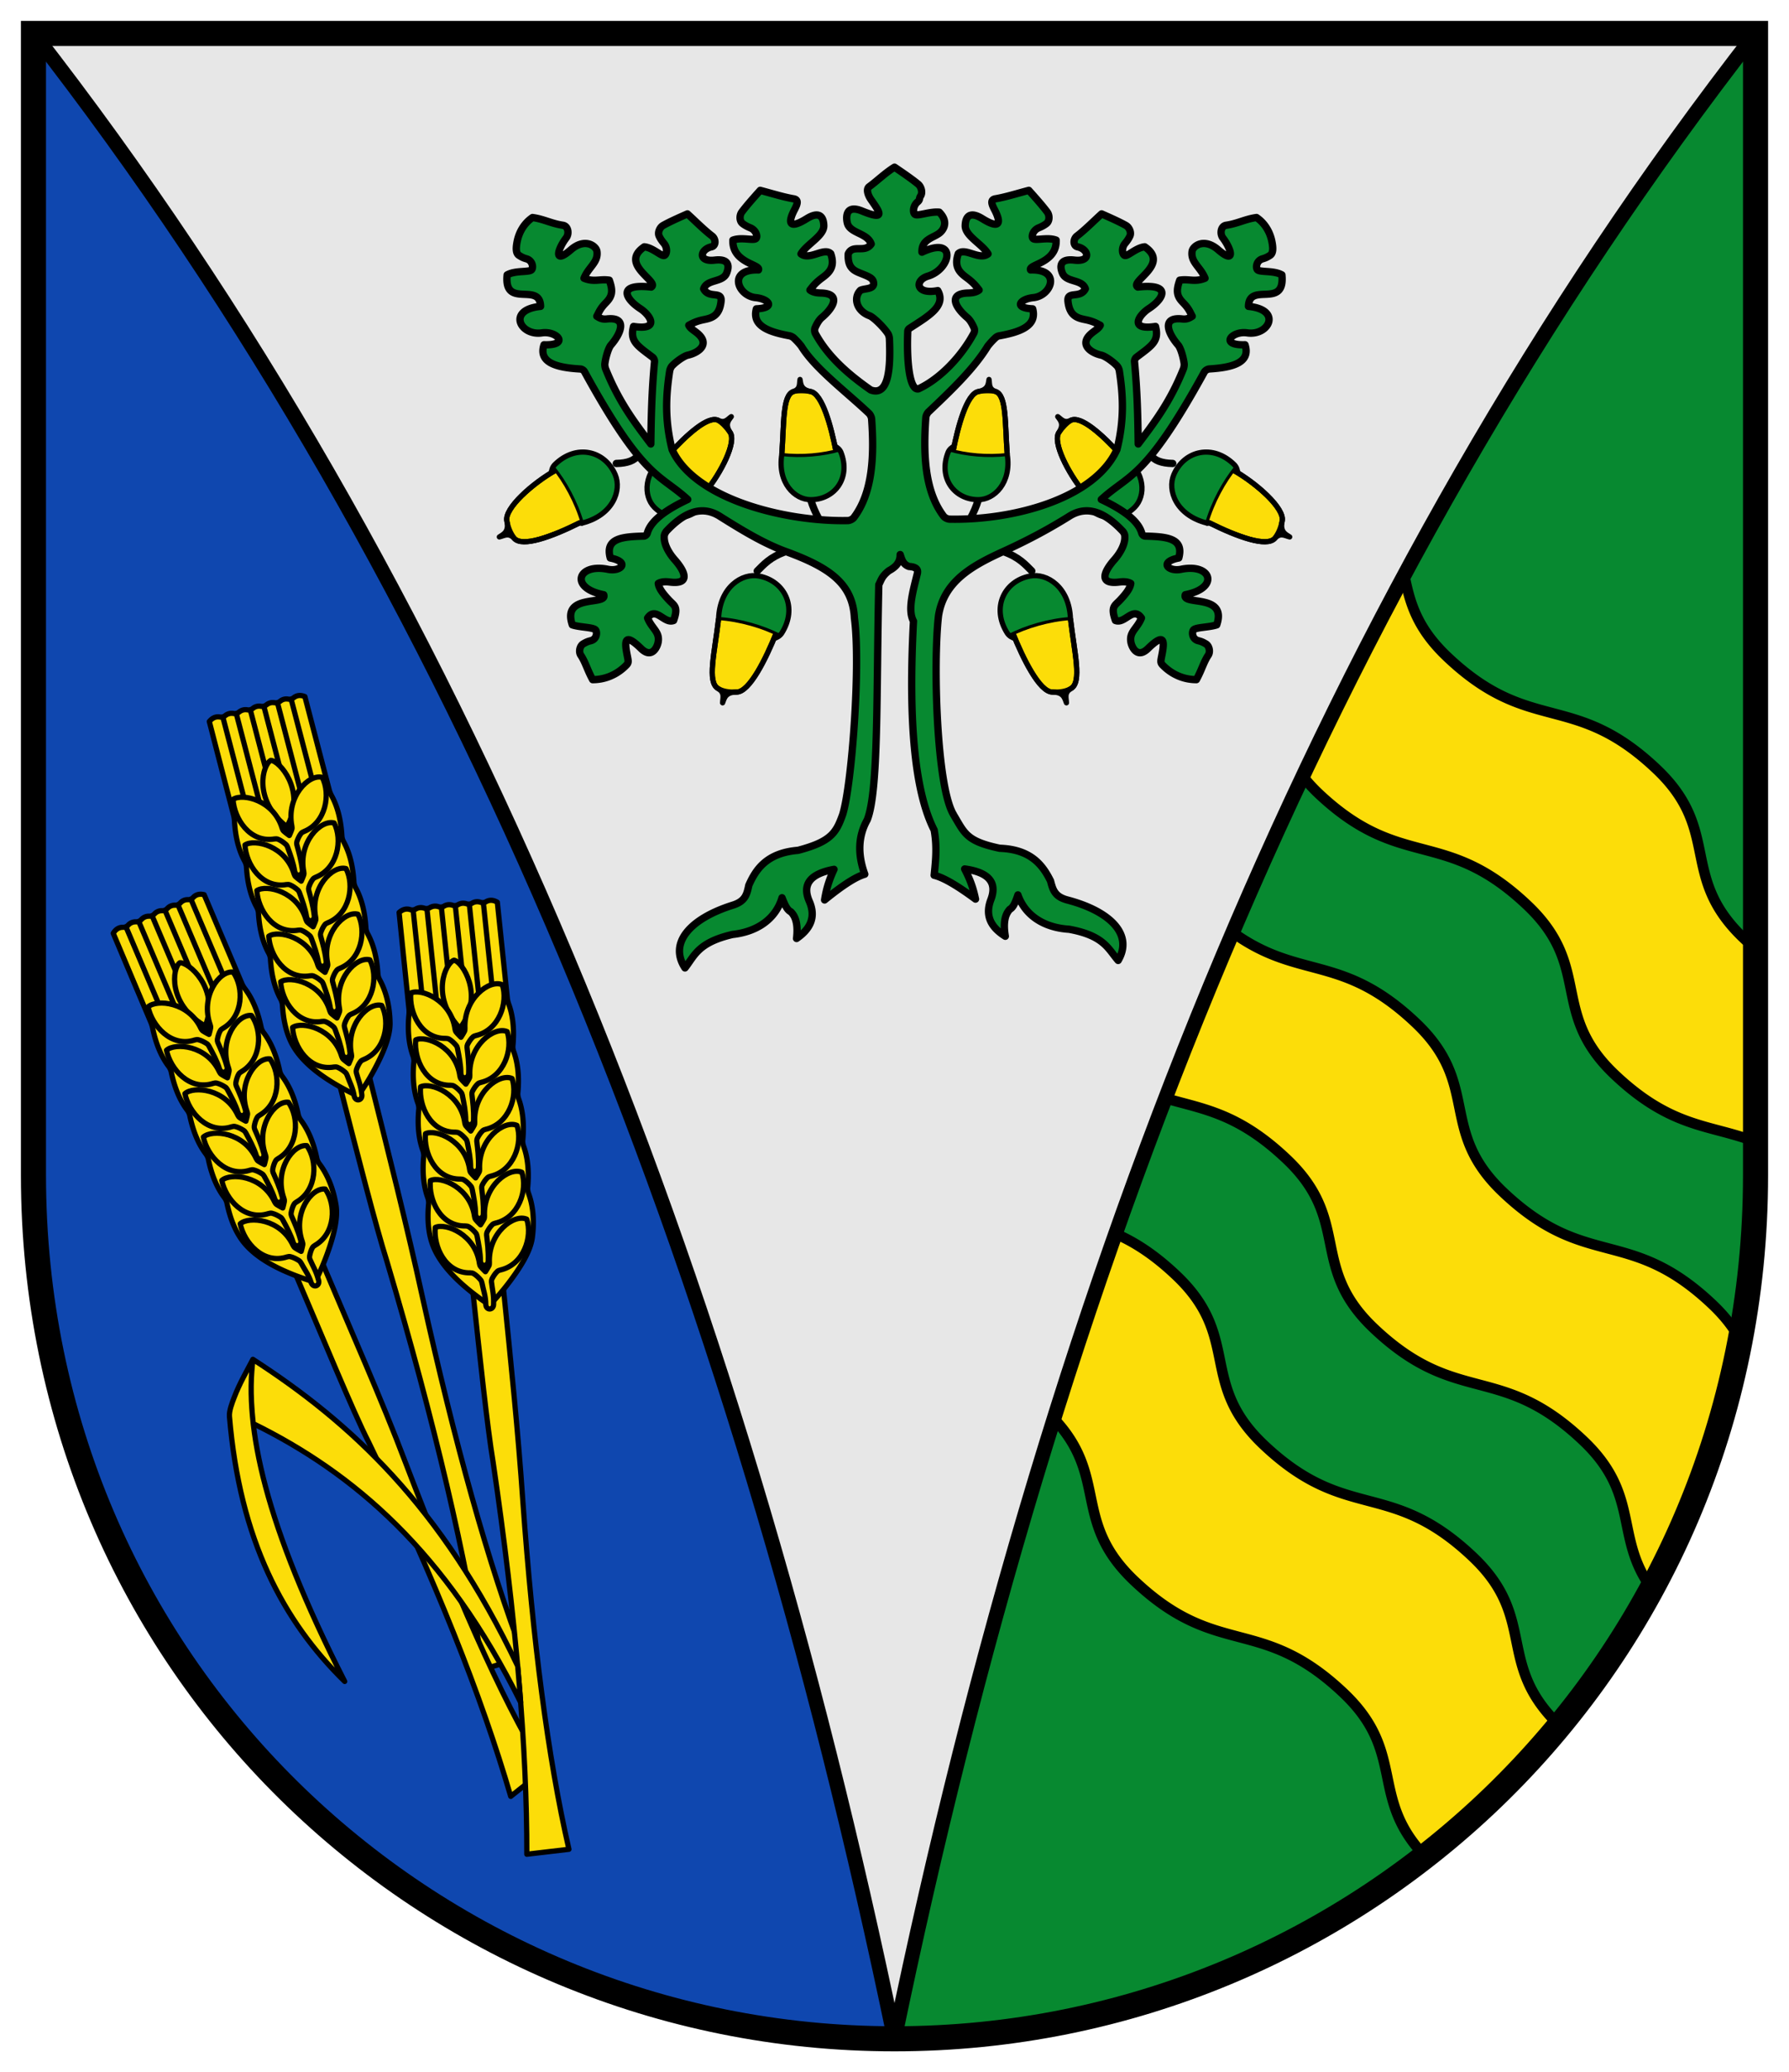 <svg height="495.419" width="427.77" xmlns:xlink="http://www.w3.org/1999/xlink" xmlns="http://www.w3.org/2000/svg"><path style="fill:#e7e7e7;fill-opacity:1;stroke:none;stroke-width:6;stroke-linecap:butt;stroke-miterlimit:4;stroke-dasharray:none" d="M-20961.236-21977.788v272.935c0 116.941 94.136 206.484 205.885 206.484s205.885-89.543 205.885-206.484v-272.935z" transform="translate(20969.236 21985.788)"/><path style="opacity:1;fill:#0f47af;fill-opacity:1;stroke:#000;stroke-width:3.5;stroke-linecap:butt;stroke-linejoin:round;stroke-miterlimit:4;stroke-dasharray:none" d="M-20961.236-21977.787c102.98 132.263 167.744 295.06 205.885 479.418-111.749 0-205.885-89.541-205.885-206.482z" transform="translate(20969.236 21985.788)"/><path style="opacity:1;fill:#fcdd09;fill-opacity:1;stroke:#000;stroke-width:1.25;stroke-linecap:butt;stroke-linejoin:round;stroke-miterlimit:4;stroke-dasharray:none" d="M-20887.913-21726.02c4.222 16.465 8.513 33.286 11.196 41.789 11.527 38.922 18.985 71.121 22.959 97.553l9.752-2.958c-8.507-22.309-16.543-51.372-24.192-85.922-3.669-16.848-8.187-34.776-12.67-52.661" transform="translate(20969.236 21985.788)"/><path style="opacity:1;fill:#fcdd09;fill-opacity:1;stroke:#000;stroke-width:1.25;stroke-linecap:butt;stroke-linejoin:round;stroke-miterlimit:4;stroke-dasharray:none" d="M-20898.392-21680.774c6.085 14.164 13.621 32.576 17.263 39.678 15.918 32.818 27.027 60.849 34.015 84.774l8.079-6.43c-11.012-17.998-21.745-43.334-33.314-73.562-5.578-14.771-13.132-31.731-19.642-47.155" transform="translate(20969.236 21985.788)"/><path style="opacity:1;fill:#fcdd09;fill-opacity:1;stroke:#000;stroke-width:1.25;stroke-linecap:butt;stroke-linejoin:round;stroke-miterlimit:4;stroke-dasharray:none" d="M-20856.122-21676.604c1.702 15.878 3.419 32.094 4.796 40.373 5.55 37.777 8.094 68.699 8.059 93.741l10.073-1.185c-5.06-21.953-8.641-50.07-11.021-83.193-1.098-16.143-2.874-33.418-4.623-50.647" transform="translate(20969.236 21985.788)"/><path style="opacity:1;fill:#fcdd09;fill-opacity:1;stroke:#000;stroke-width:1.25;stroke-linecap:butt;stroke-linejoin:round;stroke-miterlimit:4;stroke-dasharray:none" d="M-20844.735-21578.778c-17.878-36.129-40.095-54.918-63.951-66.662-.811-7.676-.474-11.488-.08-15.369 23.076 14.914 45.102 34.907 63.317 73.341.27 3.015.519 6.103.714 8.69zm-64.036-82.031c-1.964 16.29 2.757 39.336 21.955 77.01-14.609-14.285-25.09-33.767-27.554-63.338-.113-1.348.623-3.231 1.105-4.495 1.328-3.483 2.961-6.205 4.494-9.177z" transform="translate(20969.236 21985.788)"/><g transform="translate(20969.236 21985.788)"><g id="a"><path style="opacity:1;fill:#fcdd09;fill-opacity:1;stroke:#000;stroke-width:1.25;stroke-linecap:butt;stroke-linejoin:round;stroke-miterlimit:4;stroke-dasharray:none" d="M-20846.412-21734.421c1.045 2.851 1.348 6.186.994 9.949-.04.385.05.985.184 1.347 1.047 2.85 1.348 6.186.994 9.949-.04.385.05.985.184 1.347 1.047 2.85 1.348 6.186.994 9.949-.04.385.05.985.185 1.347 1.121 3.025 1.46 6.607.921 10.645-.448 3.356-2.968 7.228-5.34 10.402-1.828 2.446-3.335 4.069-4.86 5.747-5.345-3.606-10.978-8.26-13.336-13.695-1.29-2.972-1.635-6.545-1.251-10.6.04-.385-.05-.985-.183-1.347-1.047-2.85-1.348-6.186-.994-9.949.04-.385-.05-.985-.184-1.347-1.047-2.85-1.348-6.186-.994-9.949.04-.385-.05-.985-.184-1.347-1.047-2.85-1.348-6.186-.994-9.949.04-.385-.05-.985-.184-1.347-1.047-2.85-1.348-6.186-.994-9.948.04-.385.04-1.008 0-1.392-.799-7.674-2.353-23.028-2.353-23.028.863-.768 1.753-.994 2.684-.676.394.135.921.08 1.278-.133.649-.387 1.342-.456 2.089-.206.395.132.936.08 1.295-.135.68-.399 1.376-.476 2.103-.228.394.134.925.08 1.283-.134a2.365 2.365 0 0 1 2.057-.214c.394.134.925.08 1.283-.134.655-.388 1.343-.461 2.07-.217.394.132.928.08 1.285-.139.658-.392 1.343-.466 2.057-.219.394.136.922.08 1.281-.129.845-.5 1.755-.464 2.722.115l2.4 23.023c.04.384.196.985.329 1.347 1.047 2.849 1.344 6.185.994 9.948-.04.469.04.948.185 1.347z"/><path style="opacity:1;fill:none;fill-opacity:1;stroke:#000;stroke-width:1.25;stroke-linecap:butt;stroke-linejoin:round;stroke-miterlimit:4;stroke-dasharray:none" d="m-20870.422-21767.99 2.473 23.72m.823-24.064 2.473 23.72m7.658-24.776 2.473 23.72m-9.153-23.024 2.473 23.72m7.567-24.767 2.473 23.72m-9.177-23.02 2.473 23.72"/><path style="display:inline;opacity:1;fill:#fcdd09;fill-opacity:1;stroke:#000;stroke-width:1.25;stroke-linecap:butt;stroke-linejoin:round;stroke-miterlimit:4;stroke-dasharray:none" d="M-20859.55-21740.268c-6.72-7.477-3.209-15.255-1.121-15.966 2.068.415 7.031 8.265 1.858 15.638.07 1.504-.603 1.833-.737.328zM-20853.073-21673.878c-.01-2.007-.532-3.234-.932-5.241-.04-.199-.148-.498-.286-.66-.527-.625-1.092-1.163-1.726-1.539-.189-.111-.538-.174-.765-.169-6.005.113-8.826-6.309-8.376-10.85 2.501-1.16 9.637 1.667 10.566 8.675.02.202.138.508.268.671.424.521 1.162 1.234 1.162 1.234s.552-.838.842-1.427c.09-.184.108-.501.1-.701-.303-7.172 5.898-11.793 8.934-10.43 1.419 4.261-.729 10.85-6.29 12.144-.222.05-.549.166-.708.31-.529.486-.951 1.118-1.316 1.828-.09.184-.144.497-.122.697.217 1.95.583 2.952.512 5.263.07 1.504-1.729 1.7-1.863.195z"/><path style="display:inline;opacity:1;fill:#fcdd09;fill-opacity:1;stroke:#000;stroke-width:1.25;stroke-linecap:butt;stroke-linejoin:round;stroke-miterlimit:4;stroke-dasharray:none" d="M-20854.357-21684.307c-.01-2.007-.417-4.015-.817-6.022-.04-.199-.148-.498-.286-.66-.527-.625-1.092-1.163-1.726-1.539-.189-.111-.538-.174-.765-.169-6.005.113-8.826-6.309-8.376-10.85 2.501-1.16 9.637 1.667 10.566 8.675.02.202.138.508.268.671.424.521 1.162 1.234 1.162 1.234s.552-.838.842-1.427c.09-.184.108-.501.1-.701-.303-7.172 5.898-11.793 8.934-10.43 1.419 4.261-.729 10.85-6.29 12.144-.222.05-.549.166-.708.31-.529.486-.951 1.118-1.316 1.828-.09.184-.144.497-.122.697.217 1.95.468 3.733.397 6.044.07 1.504-1.729 1.7-1.863.195z"/><path style="display:inline;opacity:1;fill:#fcdd09;fill-opacity:1;stroke:#000;stroke-width:1.25;stroke-linecap:butt;stroke-linejoin:round;stroke-miterlimit:4;stroke-dasharray:none" d="M-20855.526-21695.517c-.01-2.007-.417-4.015-.817-6.022-.04-.199-.148-.498-.286-.66-.527-.625-1.092-1.163-1.726-1.539-.189-.111-.538-.174-.765-.169-6.005.113-8.826-6.309-8.376-10.85 2.501-1.16 9.637 1.667 10.566 8.675.02.202.138.508.268.671.424.521 1.162 1.234 1.162 1.234s.552-.838.842-1.427c.09-.184.108-.501.1-.701-.303-7.172 5.898-11.793 8.934-10.43 1.419 4.261-.729 10.85-6.29 12.144-.222.05-.549.166-.708.31-.529.486-.951 1.118-1.316 1.828-.09.184-.144.497-.122.697.217 1.95.468 3.733.397 6.044.07 1.504-1.729 1.7-1.863.195z"/><path style="display:inline;opacity:1;fill:#fcdd09;fill-opacity:1;stroke:#000;stroke-width:1.25;stroke-linecap:butt;stroke-linejoin:round;stroke-miterlimit:4;stroke-dasharray:none" d="M-20856.695-21706.727c-.01-2.007-.417-4.015-.817-6.022-.04-.199-.148-.498-.286-.66-.527-.625-1.092-1.163-1.726-1.539-.189-.111-.538-.174-.765-.169-6.005.113-8.826-6.309-8.376-10.85 2.501-1.16 9.637 1.667 10.566 8.675.02.202.138.508.268.671.424.521 1.162 1.234 1.162 1.234s.552-.838.842-1.427c.09-.184.108-.501.1-.701-.303-7.172 5.898-11.793 8.934-10.43 1.419 4.261-.729 10.85-6.29 12.144-.222.05-.549.166-.708.31-.529.486-.951 1.118-1.316 1.828-.09.184-.144.497-.122.697.217 1.95.468 3.733.397 6.044.07 1.504-1.729 1.7-1.863.195z"/><path style="display:inline;opacity:1;fill:#fcdd09;fill-opacity:1;stroke:#000;stroke-width:1.25;stroke-linecap:butt;stroke-linejoin:round;stroke-miterlimit:4;stroke-dasharray:none" d="M-20857.864-21717.937c-.01-2.007-.417-4.015-.817-6.022-.04-.199-.148-.498-.286-.66-.527-.625-1.092-1.163-1.726-1.539-.189-.111-.538-.174-.765-.169-6.005.113-8.826-6.309-8.376-10.85 2.501-1.16 9.637 1.667 10.566 8.675.02.202.138.508.268.671.424.521 1.162 1.234 1.162 1.234s.552-.838.842-1.427c.09-.184.108-.501.1-.701-.303-7.172 5.898-11.793 8.934-10.43 1.419 4.261-.729 10.85-6.29 12.144-.222.05-.549.166-.708.31-.529.486-.951 1.118-1.316 1.828-.09.184-.144.497-.122.697.217 1.95.468 3.733.397 6.044.07 1.504-1.729 1.7-1.863.195z"/><path style="display:inline;opacity:1;fill:#fcdd09;fill-opacity:1;stroke:#000;stroke-width:1.25;stroke-linecap:butt;stroke-linejoin:round;stroke-miterlimit:4;stroke-dasharray:none" d="M-20859.033-21729.147c-.01-2.007-.417-4.015-.817-6.022-.04-.199-.148-.498-.286-.66-.527-.625-1.092-1.163-1.726-1.539-.189-.111-.538-.174-.765-.169-6.005.113-8.826-6.309-8.376-10.85 2.501-1.16 9.637 1.667 10.566 8.675.02.202.138.508.268.671.424.521 1.162 1.234 1.162 1.234s.552-.838.842-1.427c.09-.184.108-.501.1-.701-.303-7.172 5.898-11.793 8.934-10.43 1.419 4.261-.729 10.85-6.29 12.144-.222.05-.549.166-.708.31-.529.486-.951 1.118-1.316 1.828-.09.184-.144.497-.122.697.217 1.95.468 3.733.397 6.044.07 1.504-1.729 1.7-1.863.195z"/></g><use xlink:href="#a" width="100%" height="100%" transform="rotate(-8.676 -21197.423 -21491.366)"/><use xlink:href="#a" transform="rotate(-17.064 -20891.392 -21537.35)" width="100%" height="100%"/></g><g transform="translate(20969.236 21985.788)"><g id="b"><path style="opacity:1;fill:none;fill-opacity:1;stroke:#000;stroke-width:1.75;stroke-linecap:round;stroke-linejoin:round;stroke-miterlimit:4;stroke-dasharray:none" d="M-20693.995-21876.918c.739 1.165 2.457 1.891 5.169 1.931m-18.972-2.988c.228 1.554.34 3.596.252 6.49m-21.826 17.553c3.812 1.322 5.341 3.165 6.848 4.659m-14.718-12.483c.76-1.398 1.483-3.02 1.934-4.569"/><path style="opacity:1;fill:#078930;fill-opacity:1;stroke:#000;stroke-width:1.25;stroke-linecap:butt;stroke-linejoin:round;stroke-miterlimit:4;stroke-dasharray:none" d="M-20728.395-21877.135c1.066 6.835-3.136 10.81-6.913 10.81-5.742 0-9.68-5.209-7.207-11.396.38-.803.898-1.071 1.398-1.422"/><path style="opacity:1;fill:#fcdd09;fill-opacity:1;stroke:#000;stroke-width:.75;stroke-linecap:square;stroke-linejoin:round;stroke-miterlimit:4;stroke-dasharray:none" d="M-20741.342-21878.037c1.13-5.728 3.258-13.6 6.034-14.14 2.401-.467 2.371-1.841 2.555-2.891.188 1.033-.145 2.281 1.593 2.891 2.621.92 2.203 7.492 2.765 15.042-4.603.586-9.998.07-13.815-1.093z"/><path style="opacity:1;fill:none;fill-opacity:1;stroke:#000;stroke-width:1.25;stroke-linecap:butt;stroke-linejoin:round;stroke-miterlimit:4;stroke-dasharray:none" d="M-20728.395-21877.135c-.562-7.55-.144-14.122-2.765-15.042-1.738-.61-1.405-1.858-1.593-2.891-.184 1.05-.154 2.424-2.555 2.891-2.776.54-4.904 8.412-6.034 14.287"/><path style="opacity:1;fill:none;fill-opacity:1;stroke:#000;stroke-width:1.25;stroke-linecap:butt;stroke-linejoin:round;stroke-miterlimit:4;stroke-dasharray:none" d="M-20728.395-21877.135c-.562-7.55-.144-14.122-2.765-15.042-.749-.276-2.914-.276-4.148 0-2.776.54-4.904 8.412-6.034 14.287"/><g style="opacity:1;stroke-width:1.015"><path style="opacity:1;fill:#078930;fill-opacity:1;stroke:#000;stroke-width:1.268;stroke-linecap:butt;stroke-linejoin:round;stroke-miterlimit:4;stroke-dasharray:none" d="M-20728.395-21877.135c1.066 6.835-3.136 10.81-6.913 10.81-5.742 0-9.68-5.209-7.207-11.396.38-.803.898-1.071 1.398-1.422" transform="matrix(.691 -.703 .702 .691 8980.351 -21331.813)"/><path style="opacity:1;fill:#fcdd09;fill-opacity:1;stroke:#000;stroke-width:.761;stroke-linecap:square;stroke-linejoin:round;stroke-miterlimit:4;stroke-dasharray:none" d="M-20741.342-21878.037c1.13-5.728 3.258-13.6 6.034-14.14 2.401-.467 2.371-1.841 2.555-2.891.188 1.033-.145 2.281 1.593 2.891 2.621.92 2.203 7.492 2.765 15.042-4.603.586-9.998.07-13.815-1.093z" transform="matrix(.691 -.703 .702 .691 8980.351 -21331.813)"/><path style="opacity:1;fill:none;fill-opacity:1;stroke:#000;stroke-width:1.268;stroke-linecap:butt;stroke-linejoin:round;stroke-miterlimit:4;stroke-dasharray:none" d="M-20728.395-21877.135c-.03-.347-.247-.148-.269-.491.412-6.994 0-13.673-2.496-14.551-1.738-.61-1.405-1.858-1.593-2.891-.184 1.05-.154 2.424-2.555 2.891-2.776.54-5.415 8.45-6.034 14.287" transform="matrix(.691 -.703 .702 .691 8980.351 -21331.813)"/><path style="opacity:1;fill:none;fill-opacity:1;stroke:#000;stroke-width:1.268;stroke-linecap:butt;stroke-linejoin:round;stroke-miterlimit:4;stroke-dasharray:none" d="M-20728.395-21877.135c-.03-.347-.247-.148-.269-.491.412-6.994 0-13.673-2.496-14.551-1.153-.283-2.537-.28-4.148 0-2.776.54-5.415 8.45-6.034 14.287" transform="matrix(.691 -.703 .702 .691 8980.351 -21331.813)"/></g><g style="opacity:1;stroke-width:.917"><path style="opacity:1;fill:#078930;fill-opacity:1;stroke:#000;stroke-width:1.147;stroke-linecap:butt;stroke-linejoin:round;stroke-miterlimit:4;stroke-dasharray:none" d="M-20728.395-21877.135c1.066 6.835-3.136 10.81-6.913 10.81-5.742 0-9.68-5.209-7.207-11.396.38-.803.898-1.071 1.398-1.422" transform="matrix(-.428 1.003 -1.002 -.429 -51473.331 -10455.455)"/><path style="opacity:1;fill:#fcdd09;fill-opacity:1;stroke:#000;stroke-width:.688;stroke-linecap:square;stroke-linejoin:round;stroke-miterlimit:4;stroke-dasharray:none" d="M-20741.342-21878.037c1.13-5.728 3.258-13.6 6.034-14.14 2.401-.467 2.371-1.841 2.555-2.891.188 1.033-.145 2.281 1.593 2.891 2.621.92 2.203 7.492 2.765 15.042-4.603.586-9.998.07-13.815-1.093z" transform="matrix(-.428 1.003 -1.002 -.429 -51473.331 -10455.455)"/><path style="opacity:1;fill:none;fill-opacity:1;stroke:#000;stroke-width:1.147;stroke-linecap:butt;stroke-linejoin:round;stroke-miterlimit:4;stroke-dasharray:none" d="M-20728.395-21877.135c-.03-.347-.247-.148-.269-.491.412-6.994 0-13.673-2.496-14.551-1.738-.61-1.405-1.858-1.593-2.891-.184 1.05-.154 2.424-2.555 2.891-2.776.54-5.415 8.45-6.034 14.287" transform="matrix(-.428 1.003 -1.002 -.429 -51473.331 -10455.455)"/><path style="opacity:1;fill:none;fill-opacity:1;stroke:#000;stroke-width:1.147;stroke-linecap:butt;stroke-linejoin:round;stroke-miterlimit:4;stroke-dasharray:none" d="M-20728.395-21877.135c-.03-.347-.247-.148-.269-.491.412-6.994 0-13.673-2.496-14.551-1.548-.387-2.884-.276-4.148 0-2.776.54-5.415 8.45-6.034 14.287" transform="matrix(-.428 1.003 -1.002 -.429 -51473.331 -10455.455)"/></g><g style="opacity:1;stroke-width:.914"><path style="opacity:1;fill:#078930;fill-opacity:1;stroke:#000;stroke-width:1.142;stroke-linecap:butt;stroke-linejoin:round;stroke-miterlimit:4;stroke-dasharray:none" d="M-20728.395-21877.135c1.066 6.835-3.136 10.81-6.913 10.81-5.742 0-9.68-5.209-7.207-11.396.38-.803.898-1.071 1.398-1.422" transform="matrix(1.075 -.208 -.208 -1.073 -2980.704 -49623.58)"/><path style="opacity:1;fill:#fcdd09;fill-opacity:1;stroke:#000;stroke-width:.685;stroke-linecap:square;stroke-linejoin:round;stroke-miterlimit:4;stroke-dasharray:none" d="M-20741.342-21878.037c1.13-5.728 3.258-13.6 6.034-14.14 2.401-.467 2.371-1.841 2.555-2.891.188 1.033-.145 2.281 1.593 2.891 2.621.92 2.203 7.492 2.765 15.042-4.603.586-9.998.07-13.815-1.093z" transform="matrix(1.075 -.208 -.208 -1.073 -2980.704 -49623.58)"/><path style="opacity:1;fill:none;fill-opacity:1;stroke:#000;stroke-width:1.142;stroke-linecap:butt;stroke-linejoin:round;stroke-miterlimit:4;stroke-dasharray:none" d="M-20728.395-21877.135c-.562-7.55-.144-14.122-2.765-15.042-1.738-.61-1.405-1.858-1.593-2.891-.184 1.05-.154 2.424-2.555 2.891-2.776.54-4.904 8.412-6.034 14.287" transform="matrix(1.075 -.208 -.208 -1.073 -2980.704 -49623.58)"/><path style="opacity:1;fill:none;fill-opacity:1;stroke:#000;stroke-width:1.142;stroke-linecap:butt;stroke-linejoin:round;stroke-miterlimit:4;stroke-dasharray:none" d="M-20728.395-21877.135c-.562-7.55-.144-14.122-2.765-15.042-1.158-.429-2.561-.39-4.148 0-2.776.54-4.904 8.412-6.034 14.287" transform="matrix(1.075 -.208 -.208 -1.073 -2980.704 -49623.58)"/></g></g><use xlink:href="#b" width="100%" height="100%" transform="matrix(-1 0 0 1 -41510.694 0)"/><path style="opacity:1;fill:#078930;fill-opacity:1;stroke:#000;stroke-width:1.75;stroke-linecap:butt;stroke-linejoin:round;stroke-miterlimit:4;stroke-dasharray:none" d="M-20741.269-21791.069c2.716 4.534 3.063 6.373 11.072 8.081 7.557.26 10.326 4.132 12.151 7.794.588 2.264 1.066 3.823 4.19 4.609 10.291 2.747 15.592 8.321 11.983 14.413-2.427-2.804-3.375-5.925-11.732-7.458-6.132-.383-10.547-3.377-12.235-8.213-.479 1.387-1 2.943-1.927 3.436-1.22 1.294-1.602 3.343-1.089 6.453-3.393-2.116-4.952-4.898-3.436-8.799 1.594-4.234-.771-6.532-6.285-7.29 1.667 3.203 2.172 5.244 2.598 7.206-3.993-2.944-7.471-5.117-9.888-5.698.351-3.403.726-6.792 0-10.81-4.542-8.904-6.248-25.397-4.944-49.944-1.403-2.531-.213-6.844.838-11.061.263-.886.386-1.863-1.928-2.012-1.447-.522-1.716-1.717-2.095-2.849.03 1.929-1.136 3.026-2.681 3.855-1.739 1.35-1.87 2.297-2.43 3.352-.603 26.09 0 49.284-2.766 56.229-2.145 3.824-2.351 8.159-.586 12.988-2.388.694-5.759 3.027-9.61 6.155.334-1.98.742-4.042 2.257-7.32-5.472 1.015-7.728 3.421-5.935 7.577 1.697 3.825.269 6.678-3.022 8.951.368-3.131-.111-5.161-1.389-6.396-.949-.448-1.543-1.978-2.086-3.342-1.461 4.91-5.73 8.107-11.837 8.778-8.276 1.923-9.077 5.084-11.369 8-3.891-5.916 1.143-11.733 11.294-14.96 3.083-.931 3.489-2.511 3.969-4.8 1.651-3.743 4.236-7.74 11.773-8.355 7.92-2.081 9.126-4.223 10.681-8.591 2.188-7.112 4.317-35.758 2.799-46.932-.405-8.321-6.098-12.146-16.388-15.91-5.378-1.967-10.531-5.116-16.058-8.591-4.518-2.656-8.65-.33-12.409 3.618-.27.284-.577.826-.612 1.216-.216 2.438 1.83 4.963 2.453 5.664 2.513 2.827 3.943 6.023-1.125 5.388-1.118-.139-2.056-.07-2.761.331.131 1.152 1.13 2.446 2.517 3.936 1.299 1.396 2.343 1.573 1.152 4.923-2.273.897-4.214-3.496-6.223-.588 1.036 2.585 2.953 3.261 2.52 5.767-.216 1.227-1.548 4.012-4.077 1.533-4.09-4.007-3.99-1.717-3.288 1.768.321 1.593.32 1.694-.642 2.595-2.21 2.069-4.904 3.068-7.653 3.068-1.236-2.239-1.743-4.227-2.827-5.83-.545-.806-.26-2.24.575-2.726.599-.349 1.004-.559 1.803-.753 1.473-.359 1.588-2.054 1.138-2.577-.571-.662-3.71-.598-5.548-1.208-2.597-7.615 8.457-4.515 7.51-7.205-8.293-1.605-6.229-7.573.988-6.083 3.139.648 5.39-1.764.575-2.702-1.287-4.726 2.814-5.089 7.998-5.232.399-.01.755-.343.862-.727.801-2.89 4.358-5.536 9.667-8.028-6.733-6.186-10.487-4.691-24.703-30.587-.174-.318-.608-.588-.969-.609-5.202-.299-10.179-1.332-8.696-5.79 6.25.196 3.131-3.392-.516-2.845-5.17.775-8.428-5.547-.311-6.336-.121-5.937-8.817.707-7.99-7.528 1.994-1.128 5.286-.558 5.858-1.241.454-.539.211-2.195-1.234-2.601-.781-.22-1.214-.456-1.794-.832-.815-.526-.68-1.879-.518-2.87.463-2.839 1.916-4.917 3.758-6.17 2.651.352 4.523 1.451 7.253 1.848 1.286.187 1.562 2.017.794 3.026-2.133 2.801-3.027 6.428 1.109 2.841 3.381-2.936 6.06-.918 6.249.372.38 2.636-2.025 3.738-3.092 6.428 2.415.989 3.825.105 6.045.461.918 2.56.733 3.821-.786 5.367-1.447 1.477-1.645 2.235-2.204 3.256.685.434 1.274.775 2.376.651 4.999-.566 3.524 3.327.999 6.241-.597.689-1.257 2.937-1.446 4.468-.04.349.05.901.182 1.228 3.215 8.021 7.023 12.923 10.808 17.949.08-6.397.233-12.846.885-19.671.03-.366-.172-.845-.466-1.068-3.707-2.807-5.482-3.812-4.555-7.359 6.392.995 4.06-2.675 1.574-4.289-3.459-2.245-5.684-6.05 2.66-5.126 2.058-1.349-7.823-5.446-1.662-9.619 2.071.202 4.01 2.281 4.776 2.06.603-.174.855-1.786-.07-2.879-.499-.593-.893-1.177-1.166-1.784-.379-.847.178-2.068.959-2.507 1.562-.877 3.679-1.819 5.815-2.763 1.878 1.703 3.978 3.833 5.873 5.272.976.74.969 2.363-.129 2.604-2.738.601-3.279 3.657.767 3.177 3.994-.474 3.31 2.041 2.846 3.145-.952 2.253-4.681 1.363-5.475 3.713 1.256 2.482 4.468.329 4.154 3.038-.376 3.407-2.197 3.946-4.099 4.327-1.814.365-2.703.862-3.616 1.353.324.707 1.089 1.13 1.901 1.773 3.343 2.648.593 4.761-2.18 5.386-.792.178-2.605 1.383-3.712 2.538-.268.281-.51.844-.57 1.228-.922 5.936-1.205 11.683.585 18.814 5.417 11.878 27.151 17.261 42.003 16.952.494-.01 1.155-.33 1.453-.724 4.52-5.972 4.875-14.797 4.242-23.564-.03-.443-.322-1.051-.645-1.356-5.488-5.202-12.92-10.728-16.181-16.077a17.674 17.674 0 0 0-1.831-1.978c-.239-.218-.698-.429-1.015-.488-5.016-.923-8.968-2.389-7.888-6.434 4.762-.217 2.934-2.386-.168-2.681-4.314-.41-6.776-6.843.67-6.62.597-1.361-6.317-1.603-6.117-7.123 2.087-.784 4.862.185 5.505-.371.507-.438.05-2.007-1.315-2.562-.74-.301-1.375-.643-1.901-1.063-.734-.586-.728-1.945-.165-2.704 1.126-1.518 2.76-3.353 4.412-5.199 2.553.659 5.506 1.598 7.961 2.011 1.264.212.984 1.19.248 2.587-1.533 2.91-1.565 4.946 2.908 2.169 3.659-2.272 4.058.448 4.088 1.659.06 2.472-4.087 4.417-5.451 6.755 2.069 1.63 5.468-1.603 7.11-.06 1.119 3.243-.404 4.577-2.074 5.807-1.593 1.174-2.234 2.035-2.903 2.903.62.486 1.513.691 2.607.711 4.962.111 3.055 3.505.237 5.866-.632.529-1.163 1.404-1.616 2.45-.164.378-.13.99.07 1.352 2.932 5.403 7.722 9.669 13.223 13.502 4.296 1.617 4.807-5.123 4.483-12.279-.02-.353-.164-.894-.359-1.188-1.107-1.662-3.511-3.952-4.363-4.264-3.159-1.157-3.967-4.32-2.189-6.1.996-.468 2.978-.214 3.146-1.487.01-1.172-.661-1.577-2.514-2.322-1.94-.783-3.759-1.238-3.568-4.896 1.102-2.412 3.947-.08 5.498-2.352-.882-2.661-5.103-2.513-5.714-5.014-.306-1.252-.525-4.524 3.485-2.888 5.72 2.335 4.357.403 2.212-2.657-.78-1.111-1.256-2.563-.463-3.146 2.032-1.495 3.774-3.251 6.052-4.667 2.091 1.42 4.161 2.835 5.656 4.07.736.616 1.121 2.012.574 2.826-.393.585-.08.883-.712 1.407-1.164.965-1.179 2.711-.572 3.015.77.385 3.533-.76 5.753-.559 2.214 2.241 1.093 4.092.222 4.857-1.509 1.327-4.467 1.5-4.358 4.71 8.432-4.007 7.002 4.042 1.43 5.724-3.273.988-2.912 4.512 2.344 3.459 2.098 3.733-2.31 6.118-6.804 9.061a.898.898 0 0 0-.362.637c-.32 7.795.526 14.197 2.535 13.802 5.212-2.399 10.331-7.824 13.278-13.351.164-.308.192-.826.06-1.148-.463-1.092-1.008-2.007-1.661-2.554-2.818-2.361-4.725-5.755.237-5.866 1.094-.02 1.987-.225 2.607-.711-.669-.868-1.31-1.729-2.903-2.903-1.67-1.23-3.193-2.564-2.074-5.807 1.642-1.543 5.041 1.69 7.11.06-1.364-2.338-5.511-4.283-5.451-6.755.03-1.211.429-3.931 4.088-1.659 4.473 2.777 4.441.741 2.908-2.169-.736-1.397-1.016-2.375.248-2.587 2.455-.413 5.408-1.352 7.961-2.011 1.652 1.846 3.286 3.681 4.412 5.199.563.759.569 2.118-.165 2.704-.526.42-1.161.762-1.901 1.063-1.365.555-1.822 2.124-1.315 2.562.643.556 3.418-.413 5.505.371.2 5.52-6.714 5.762-6.117 7.123 7.446-.223 4.984 6.21.67 6.62-3.102.295-4.93 2.464-.168 2.681 1.091 4.084-2.949 5.54-8.034 6.461-.237.04-.579.201-.758.361-.594.531-1.231 1.196-1.942 2.078-3.261 5.349-8.682 10.54-14.17 15.742-.322.305-.615.912-.645 1.356-.633 8.767-.278 17.592 4.242 23.563.298.394.959.714 1.453.724 14.852.31 34.575-4.738 39.992-16.616 1.795-7.151 1.506-12.91.577-18.864-.06-.356-.28-.879-.528-1.141-1.103-1.167-2.946-2.395-3.746-2.575-2.773-.625-5.523-2.738-2.18-5.386.812-.643 1.577-1.066 1.901-1.773-.913-.491-1.802-.988-3.616-1.353-1.902-.381-3.723-.92-4.099-4.327-.314-2.709 2.898-.556 4.154-3.038-.794-2.35-4.523-1.46-5.475-3.713-.464-1.104-1.148-3.619 2.846-3.145 4.046.48 3.505-2.576.767-3.177-1.098-.241-1.105-1.864-.129-2.604 1.895-1.439 3.995-3.569 5.873-5.272 2.136.944 4.253 1.886 5.815 2.763.781.439 1.338 1.66.959 2.507-.273.607-.667 1.191-1.166 1.784-.925 1.093-.673 2.705-.07 2.879.766.221 2.705-1.858 4.776-2.06 6.161 4.173-3.72 8.27-1.662 9.619 8.344-.924 6.119 2.881 2.66 5.126-2.486 1.614-4.818 5.284 1.574 4.289.927 3.547-.848 4.552-4.555 7.36-.294.222-.501.701-.466 1.068.652 6.825.808 13.273.885 19.67 3.781-5.022 7.586-9.919 10.799-17.928.136-.338.234-.911.189-1.273-.193-1.529-.85-3.758-1.444-4.444-2.525-2.914-4-6.807.999-6.241 1.102.124 1.691-.217 2.376-.651-.559-1.021-.757-1.779-2.204-3.256-1.519-1.546-1.704-2.807-.786-5.367 2.22-.356 3.63.528 6.045-.461-1.067-2.69-3.472-3.792-3.092-6.428.189-1.29 2.868-3.308 6.249-.372 4.136 3.587 3.242-.04 1.109-2.841-.768-1.009-.492-2.839.794-3.026 2.73-.397 4.602-1.496 7.253-1.848 1.842 1.253 3.295 3.331 3.758 6.17.162.991.297 2.344-.518 2.87-.58.376-1.013.612-1.794.832-1.445.406-1.688 2.062-1.234 2.601.572.683 3.864.113 5.858 1.241.827 8.235-7.869 1.591-7.99 7.528 8.117.789 4.859 7.111-.311 6.336-3.647-.547-6.766 3.041-.516 2.845 1.467 4.412-3.39 5.469-8.533 5.78-.451.03-.993.366-1.21.762-14.152 25.747-17.905 24.27-24.625 30.444 5.315 2.494 8.874 5.144 9.67 8.037.104.379.456.707.85.718 5.188.143 9.295.504 8.007 5.232-4.815.938-2.564 3.35.575 2.702 7.217-1.49 9.281 4.478.988 6.083-.947 2.69 10.107-.41 7.51 7.205-1.838.61-4.977.546-5.548 1.208-.45.523-.335 2.218 1.138 2.577.799.194 1.204.404 1.803.753.835.486 1.12 1.92.575 2.726-1.084 1.603-1.591 3.591-2.827 5.83-2.749 0-5.443-.999-7.653-3.068-.962-.901-.963-1.002-.642-2.595.702-3.485.802-5.775-3.288-1.768-2.529 2.479-3.861-.306-4.077-1.533-.433-2.506 1.484-3.182 2.52-5.767-2.009-2.908-3.95 1.485-6.223.588-1.191-3.35-.147-3.527 1.152-4.923 1.387-1.49 2.386-2.784 2.517-3.936-.705-.401-1.643-.47-2.761-.331-5.068.635-3.638-2.561-1.125-5.388.636-.715 2.751-3.327 2.437-5.809-.04-.309-.282-.739-.495-.965-3.786-4.012-7.951-6.404-12.51-3.724-5.527 3.475-10.846 6.22-16.058 8.591-7.33 3.351-14.193 7.086-15.466 15.407-1.286 11.278-.471 40.698 3.577 47.456z"/></g><g><path style="opacity:1;fill:#078930;fill-opacity:1;stroke:none;stroke-width:4;stroke-linecap:butt;stroke-linejoin:round;stroke-miterlimit:4;stroke-dasharray:none" d="M506.287 66.232c-102.98 132.263-167.744 295.06-205.885 479.418 111.75 0 205.885-89.541 205.885-206.482z" transform="translate(-86.518 -58.232)"/><path style="opacity:1;fill:#fcdd09;fill-opacity:1;stroke:#000;stroke-width:2.5;stroke-linecap:butt;stroke-linejoin:round;stroke-miterlimit:4;stroke-dasharray:none" transform="translate(-86.518 -58.232)" d="M422.314 195.783c-8.46 15.731-16.484 31.813-24.195 48.145a38.03 38.03 0 0 0 3.545 3.884c19.89 18.874 30.204 8.005 50.094 26.88 15.569 14.774 5.255 25.642 20.824 40.417 13.69 12.992 22.843 11.895 33.705 16.102v-46.17c-.921-.782-1.846-1.571-2.81-2.486-15.57-14.775-5.256-25.643-20.825-40.418-19.89-18.874-30.201-8.005-50.091-26.88-7.489-7.105-8.974-13.306-10.247-19.474zm-69.01 157.42c-5.14 14.57-10.012 29.358-14.693 44.299 12.998 13.881 4.18 24.469 19.116 38.643 19.89 18.874 30.201 8.004 50.091 26.878 15.053 14.286 5.98 24.93 19.43 38.973 11.8-9.208 22.603-19.663 32.16-31.244-15.362-14.706-5.174-25.554-20.695-40.283-19.89-18.874-30.202-8.005-50.092-26.88-15.569-14.774-5.255-25.642-20.824-40.417-5.416-5.139-10.11-8.04-14.492-9.969zm28.014-72.017a1164.13 1164.13 0 0 0-16.09 39.627c8.928 2.6 17.306 3.493 28.956 14.548 15.569 14.775 5.255 25.643 20.824 40.418 19.89 18.874 30.202 8.007 50.092 26.881 13.749 13.048 7.34 23.053 16.37 35.389 9.888-18.245 17.089-38.256 21.112-59.559-1.455-2.683-3.5-5.455-6.588-8.385-19.89-18.874-30.202-8.006-50.092-26.88-15.569-14.775-5.255-25.644-20.824-40.418-17.663-16.762-27.788-10.113-43.76-21.621z"/><path style="opacity:1;fill:none;fill-opacity:1;stroke:#000;stroke-width:3.5;stroke-linecap:butt;stroke-linejoin:round;stroke-miterlimit:4;stroke-dasharray:none" d="M506.287 66.232c-102.98 132.263-167.744 295.06-205.885 479.418 111.75 0 205.885-89.541 205.885-206.482z" transform="translate(-86.518 -58.232)"/></g><path style="fill:none;stroke:#000;stroke-width:6;stroke-linecap:butt;stroke-miterlimit:4;stroke-dasharray:none" d="M-20961.236-21977.788v272.935c0 116.941 94.136 206.484 205.885 206.484s205.885-89.543 205.885-206.484v-272.935z" transform="translate(20969.236 21985.788)"/></svg>